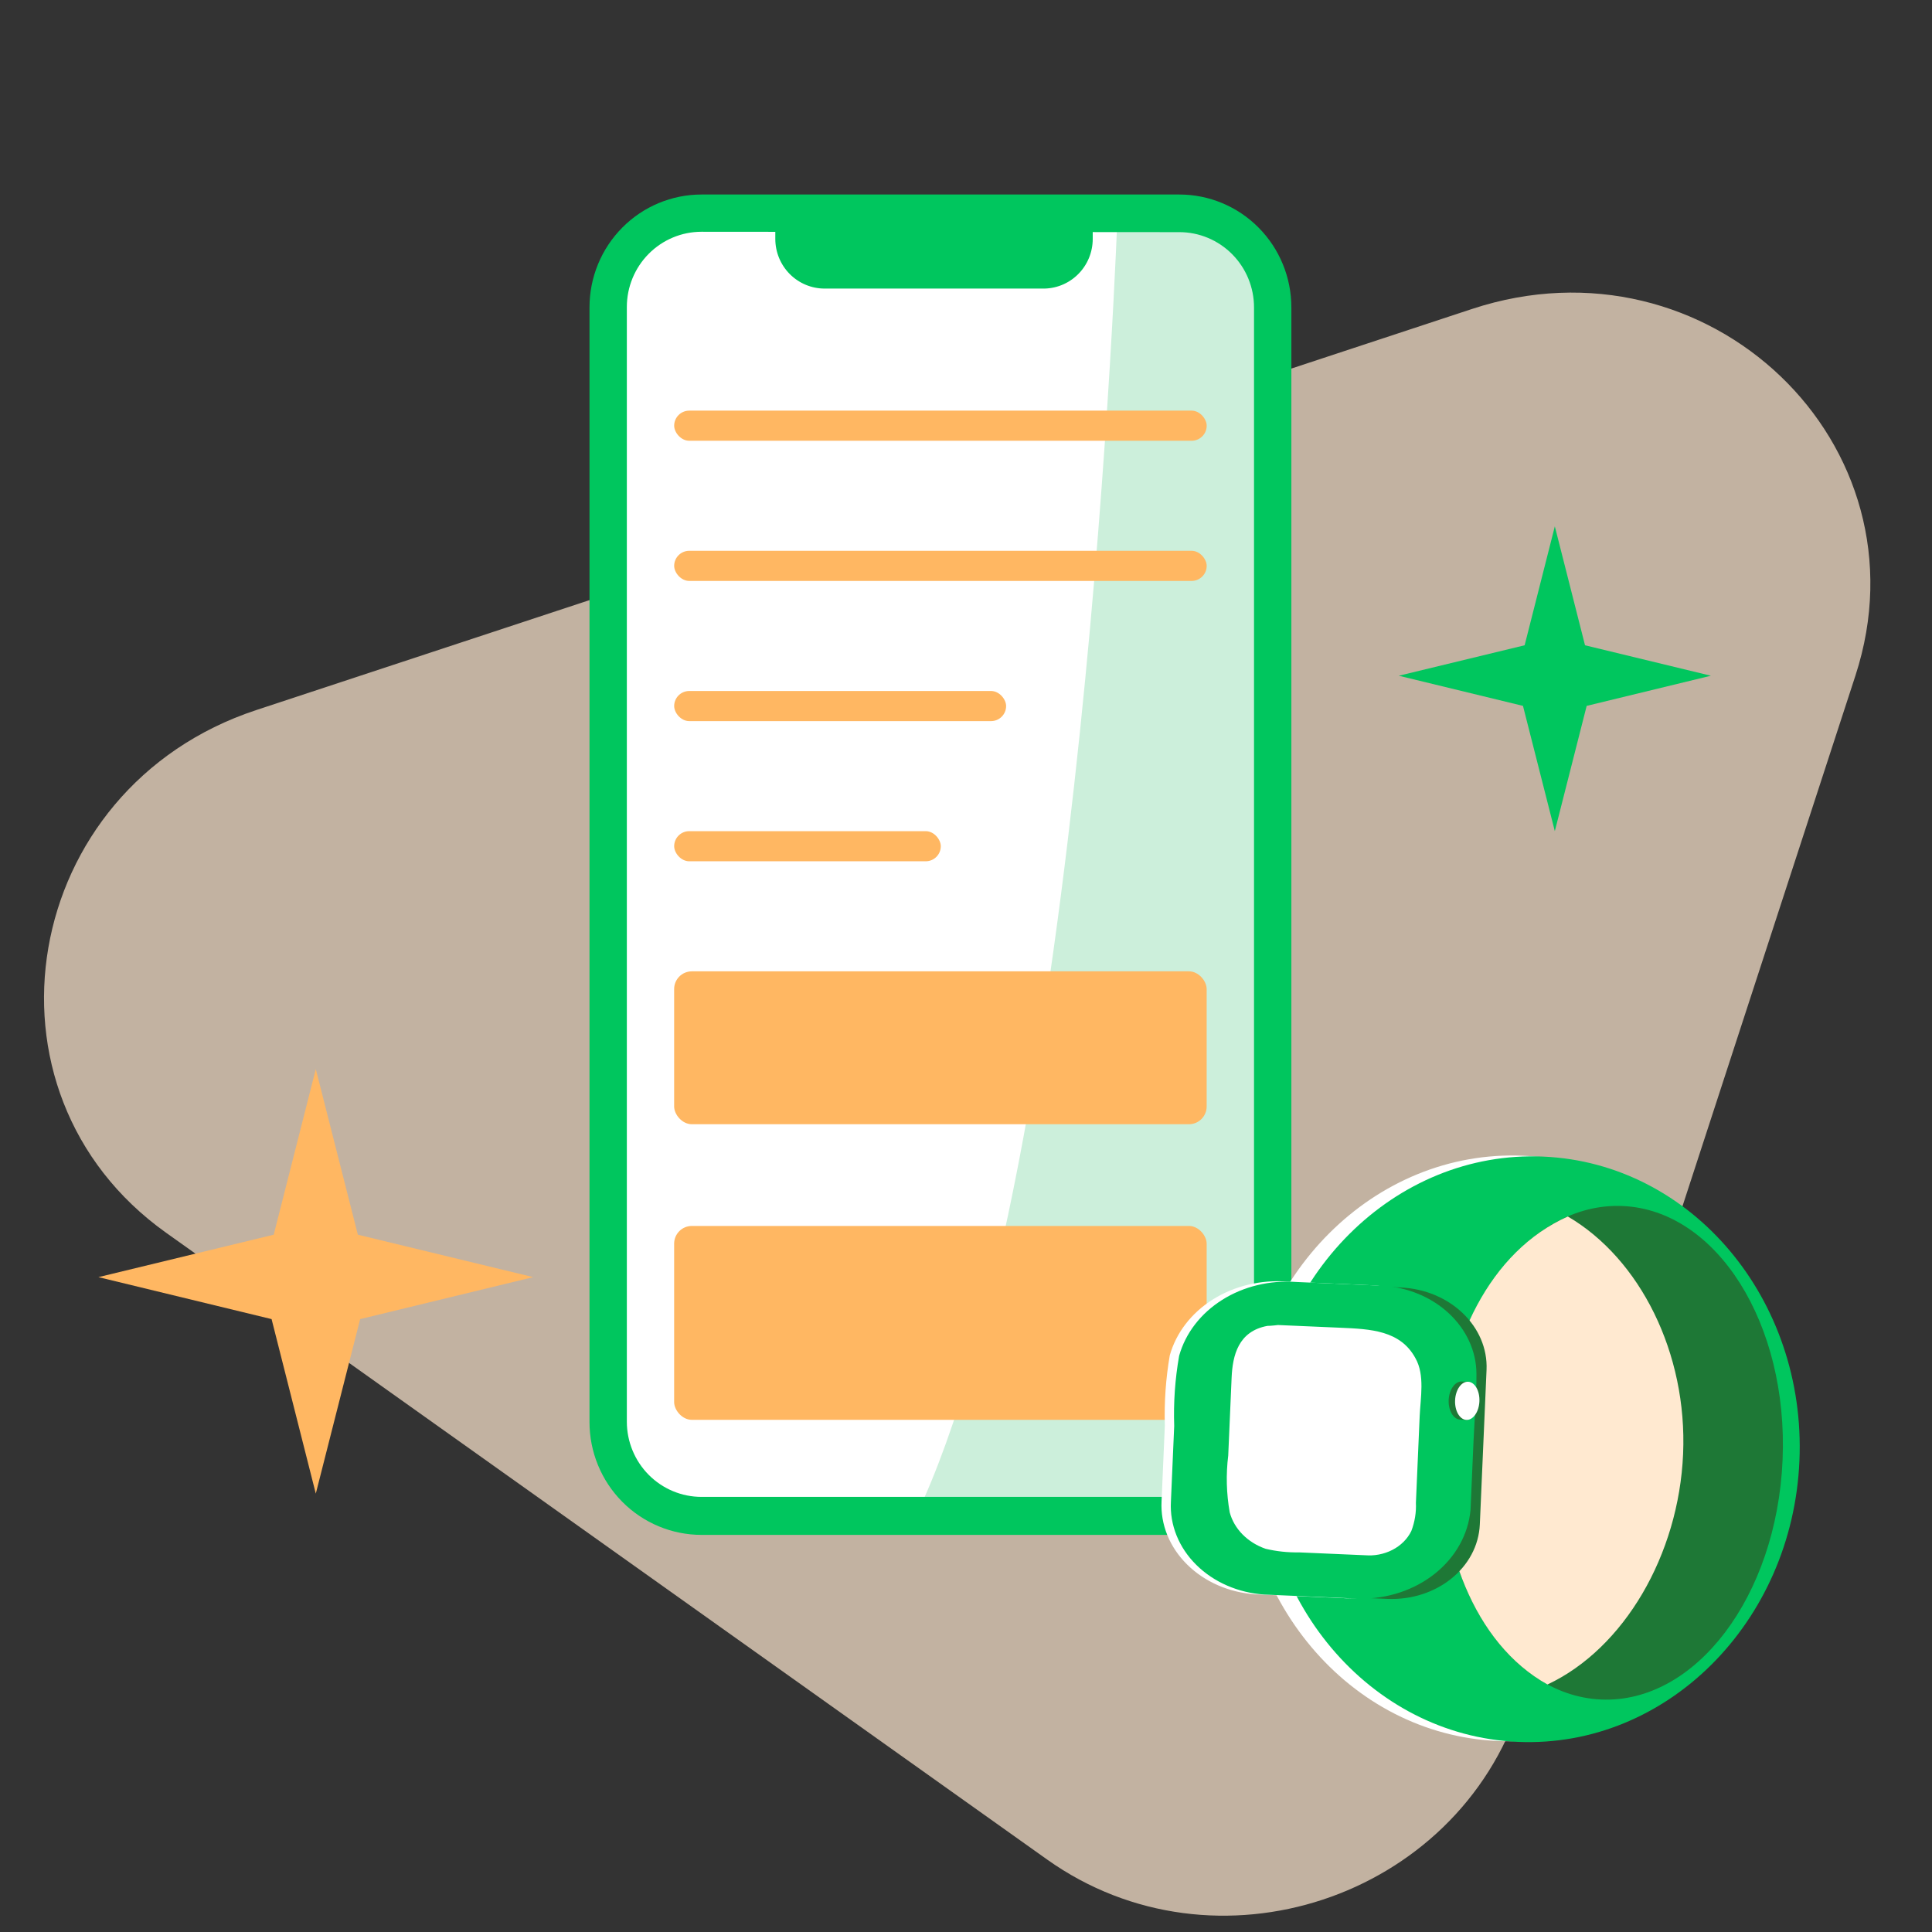 <svg width="200" height="200" viewBox="0 0 200 200" fill="none" xmlns="http://www.w3.org/2000/svg">
<rect x="0" y="0" width="200" height="200" fill="#333333" stroke="none"/>
<g clip-path="url(#clip0_885_4576)">
<path opacity="0.7" d="M108.395 192.496C125.77 204.858 150.787 196.604 157.396 176.33L192.072 69.945C199.886 45.975 176.824 23.92 152.381 31.984L26.529 73.505C2.086 81.569 -3.323 113.018 17.219 127.632L108.395 192.496Z" fill="#FFE9D0"/>
<path d="M122.081 22.043H72.619C67.26 22.043 62.916 26.42 62.916 31.819V147.166C62.916 152.565 67.26 156.942 72.619 156.942H122.081C127.44 156.942 131.784 152.565 131.784 147.166V31.819C131.784 26.42 127.44 22.043 122.081 22.043Z" fill="white"/>
<path d="M122.08 22.044H115.692C115.692 22.044 112.248 120.379 94.821 156.942H122.08C127.439 156.942 131.783 152.566 131.783 147.166V31.82C131.783 26.42 127.439 22.044 122.08 22.044Z" fill="#CCEFDB"/>
<path d="M81.749 22.044H111.593V24.731C111.59 25.215 111.492 25.692 111.305 26.137C111.117 26.582 110.844 26.985 110.5 27.322C110.156 27.659 109.75 27.924 109.303 28.101C108.857 28.278 108.38 28.364 107.901 28.354H85.364C84.405 28.354 83.486 27.97 82.808 27.287C82.13 26.604 81.749 25.678 81.749 24.712V22.044Z" fill="#00C65E"/>
<path d="M107.9 29.873H85.363C84.009 29.873 82.711 29.331 81.754 28.367C80.797 27.403 80.26 26.095 80.26 24.732V20.525H113.119V24.732C113.119 25.417 112.983 26.095 112.72 26.727C112.456 27.358 112.07 27.93 111.583 28.409C111.097 28.888 110.521 29.264 109.888 29.516C109.256 29.767 108.58 29.889 107.9 29.873ZM83.256 23.544V24.732C83.256 25.295 83.478 25.835 83.873 26.233C84.268 26.631 84.804 26.855 85.363 26.855H107.9C108.459 26.855 108.995 26.631 109.39 26.233C109.785 25.835 110.007 25.295 110.007 24.732V23.544H83.256Z" fill="#00C65E"/>
<path d="M122.084 158.891H72.622C69.546 158.891 66.596 157.66 64.421 155.469C62.246 153.278 61.024 150.305 61.024 147.207V31.821C61.024 28.722 62.246 25.75 64.421 23.559C66.596 21.367 69.546 20.136 72.622 20.136H122.084C125.16 20.136 128.11 21.367 130.285 23.559C132.46 25.75 133.682 28.722 133.682 31.821V147.168C133.687 148.705 133.39 150.229 132.81 151.651C132.229 153.073 131.376 154.366 130.299 155.455C129.221 156.544 127.941 157.408 126.531 157.998C125.122 158.588 123.611 158.891 122.084 158.891ZM72.622 23.992C70.571 23.992 68.605 24.813 67.155 26.274C65.705 27.735 64.89 29.716 64.89 31.782V147.168C64.89 149.234 65.705 151.215 67.155 152.676C68.605 154.137 70.571 154.957 72.622 154.957H122.084C124.135 154.957 126.101 154.137 127.551 152.676C129.001 151.215 129.816 149.234 129.816 147.168V31.821C129.816 29.755 129.001 27.773 127.551 26.313C126.101 24.852 124.135 24.031 122.084 24.031L72.622 23.992Z" fill="#00C65E"/>
<rect x="69.787" y="126.91" width="55.126" height="20.071" rx="1.835" fill="#FFB762"/>
<rect x="69.787" y="100.552" width="55.126" height="15.828" rx="1.835" fill="#FFB762"/>
<rect x="69.79" y="42.509" width="55.126" height="3.119" rx="1.56" fill="#FFB762"/>
<rect x="69.79" y="57.019" width="55.126" height="3.119" rx="1.56" fill="#FFB762"/>
<rect x="69.79" y="71.531" width="34.363" height="3.119" rx="1.56" fill="#FFB762"/>
<rect x="69.79" y="86.041" width="27.601" height="3.119" rx="1.56" fill="#FFB762"/>
<path d="M37.283 136.553L55.194 132.208L37.045 127.815L32.691 110.666L28.336 127.815L10.188 132.208L28.114 136.553L32.691 154.619L37.283 136.553Z" fill="#FFB762"/>
<path d="M164.252 73.072L177.11 69.952L164.081 66.799L160.955 54.487L157.829 66.799L144.8 69.952L157.658 73.072L160.955 86.041L164.252 73.072Z" fill="#00C65E"/>
<path d="M155.05 180.228C170.424 180.896 183.477 167.875 184.204 151.144C184.931 134.413 173.057 120.308 157.683 119.64C142.309 118.972 129.256 131.993 128.529 148.724C127.802 165.455 139.676 179.56 155.05 180.228Z" fill="white"/>
<path d="M157.122 180.318C172.496 180.986 185.549 167.964 186.276 151.234C187.003 134.503 175.129 120.398 159.755 119.73C144.381 119.062 131.329 132.083 130.601 148.814C129.874 165.545 141.748 179.65 157.122 180.318Z" fill="#00C65E"/>
<path d="M165.754 175.933C175.511 176.357 183.918 165.264 184.531 151.157C185.144 137.05 177.732 125.271 167.974 124.847C158.217 124.423 149.81 135.515 149.197 149.622C148.584 163.729 155.997 175.508 165.754 175.933Z" fill="#1E7836"/>
<path d="M162.299 125.931C154.244 129.522 149.658 139.03 149.206 149.435C148.754 159.839 152.594 170.174 160.194 174.378C168.119 170.662 173.781 160.961 174.234 150.523C174.688 140.084 169.776 130.299 162.299 125.931Z" fill="#FFE9D0"/>
<path d="M141.079 160.989L133.446 160.658C132.288 160.679 131.13 160.554 130.008 160.287C129.076 159.99 128.239 159.498 127.57 158.853C126.901 158.208 126.42 157.43 126.17 156.588C125.896 154.636 125.903 152.665 126.192 150.72L126.546 142.581C126.647 140.265 127.26 137.766 130.253 137.231C130.505 137.242 131.499 137.132 131.306 137.123C131.112 137.115 131.306 137.123 131.306 137.123L137.795 137.405C140.933 137.542 143.994 137.675 145.576 140.576C146.548 142.324 146.078 144.658 145.995 146.565L145.606 155.522C145.661 156.524 145.499 157.525 145.128 158.47C144.729 159.284 144.045 159.963 143.175 160.41C142.305 160.857 141.293 161.047 140.285 160.955C136.972 160.811 135.88 165.387 139.778 165.454C142.671 165.484 145.459 164.554 147.586 162.851C149.714 161.148 151.025 158.796 151.26 156.263C151.363 153.896 151.467 151.512 151.57 149.128C151.674 146.744 151.889 144.484 151.873 142.163C151.86 139.847 150.84 137.614 149.023 135.92C147.206 134.226 144.728 133.201 142.099 133.054C139.154 132.926 136.287 132.802 133.265 132.67C130.52 132.461 127.79 133.114 125.562 134.514C123.333 135.913 121.75 137.968 121.094 140.313C120.682 142.714 120.512 145.144 120.584 147.576C120.47 150.199 120.356 152.821 120.243 155.426C120.123 157.814 121.073 160.159 122.889 161.957C124.705 163.756 127.242 164.864 129.956 165.044C132.998 165.176 136.039 165.309 139.08 165.441C139.836 165.516 140.597 165.379 141.253 165.049C141.909 164.719 142.427 164.212 142.731 163.603C142.861 163.34 142.919 163.054 142.902 162.766C142.885 162.479 142.794 162.198 142.634 161.945C142.474 161.692 142.251 161.475 141.981 161.309C141.711 161.143 141.403 161.034 141.079 160.989Z" fill="white"/>
<path d="M144.999 133.282L134.732 132.836C129.629 132.614 125.334 136.071 125.139 140.557L124.444 156.547C124.249 161.033 128.228 164.849 133.331 165.071L143.598 165.517C148.702 165.739 152.997 162.282 153.192 157.796L153.887 141.806C154.081 137.32 150.102 133.504 144.999 133.282Z" fill="#1E7836"/>
<path d="M142.29 135.331L133.108 134.932C128.646 134.738 124.892 137.76 124.721 141.682L124.125 155.407C123.954 159.328 127.433 162.665 131.894 162.859L141.076 163.258C145.538 163.452 149.293 160.43 149.463 156.508L150.06 142.783C150.23 138.861 146.751 135.525 142.29 135.331Z" fill="white"/>
<path d="M141.676 137.455L132.494 137.056C128.033 136.862 124.278 139.884 124.107 143.806L123.511 157.531C123.34 161.452 126.819 164.789 131.28 164.983L140.463 165.382C144.924 165.576 148.679 162.554 148.849 158.632L149.446 144.907C149.616 140.985 146.138 137.649 141.676 137.455Z" fill="white"/>
<path d="M142.048 161.031L134.473 160.702C133.308 160.723 132.144 160.598 131.015 160.33C130.095 160.012 129.275 159.501 128.627 158.842C127.979 158.184 127.523 157.397 127.298 156.552C126.956 154.605 126.904 152.629 127.146 150.676L127.496 142.622C127.596 140.306 128.19 137.807 131.203 137.255C131.455 137.266 132.449 137.156 132.255 137.164C132.061 137.173 132.255 137.164 132.255 137.164L138.764 137.447C141.883 137.583 144.963 137.717 146.526 140.6C147.518 142.349 147.047 144.7 146.964 146.607L146.575 155.564C146.62 156.56 146.459 157.553 146.098 158.495C145.698 159.314 145.012 159.997 144.138 160.446C143.264 160.896 142.247 161.088 141.234 160.996C137.941 160.853 136.85 165.412 140.728 165.495C143.624 165.529 146.416 164.602 148.548 162.898C150.679 161.195 151.994 158.841 152.229 156.304C152.333 153.92 152.436 151.536 152.539 149.169C152.642 146.802 152.857 144.526 152.842 142.205C152.829 139.889 151.809 137.656 149.992 135.962C148.174 134.268 145.697 133.243 143.068 133.096C140.123 132.968 137.256 132.843 134.215 132.711C131.472 132.506 128.747 133.162 126.523 134.561C124.298 135.96 122.718 138.013 122.063 140.355C121.641 142.755 121.471 145.186 121.553 147.618C121.44 150.223 121.326 152.846 121.212 155.468C121.082 157.854 122.027 160.199 123.841 161.996C125.656 163.793 128.194 164.897 130.906 165.068C133.948 165.2 136.989 165.333 140.031 165.465C140.789 165.544 141.554 165.409 142.215 165.079C142.875 164.748 143.395 164.24 143.701 163.628C143.827 163.366 143.882 163.081 143.863 162.796C143.845 162.51 143.752 162.232 143.592 161.981C143.433 161.731 143.211 161.515 142.943 161.35C142.675 161.186 142.369 161.076 142.048 161.031Z" fill="#00C65E"/>
<path d="M152.504 145.041C152.468 145.858 152.43 146.744 151.895 146.993L151.159 146.961C150.461 146.931 149.919 146.02 149.966 144.93C150.013 143.841 150.633 142.98 151.33 143.011L151.97 143.038C152.388 143.64 152.575 144.343 152.504 145.041Z" fill="#1E7836"/>
<path d="M151.803 146.988C152.499 147.018 153.101 146.158 153.148 145.067C153.196 143.976 152.67 143.067 151.975 143.037C151.28 143.007 150.677 143.867 150.63 144.957C150.583 146.048 151.108 146.957 151.803 146.988Z" fill="white"/>
</g>
<defs>
<clipPath id="clip0_885_4576">
<rect width="200" height="200" fill="white"/>
</clipPath>
</defs>
</svg>
